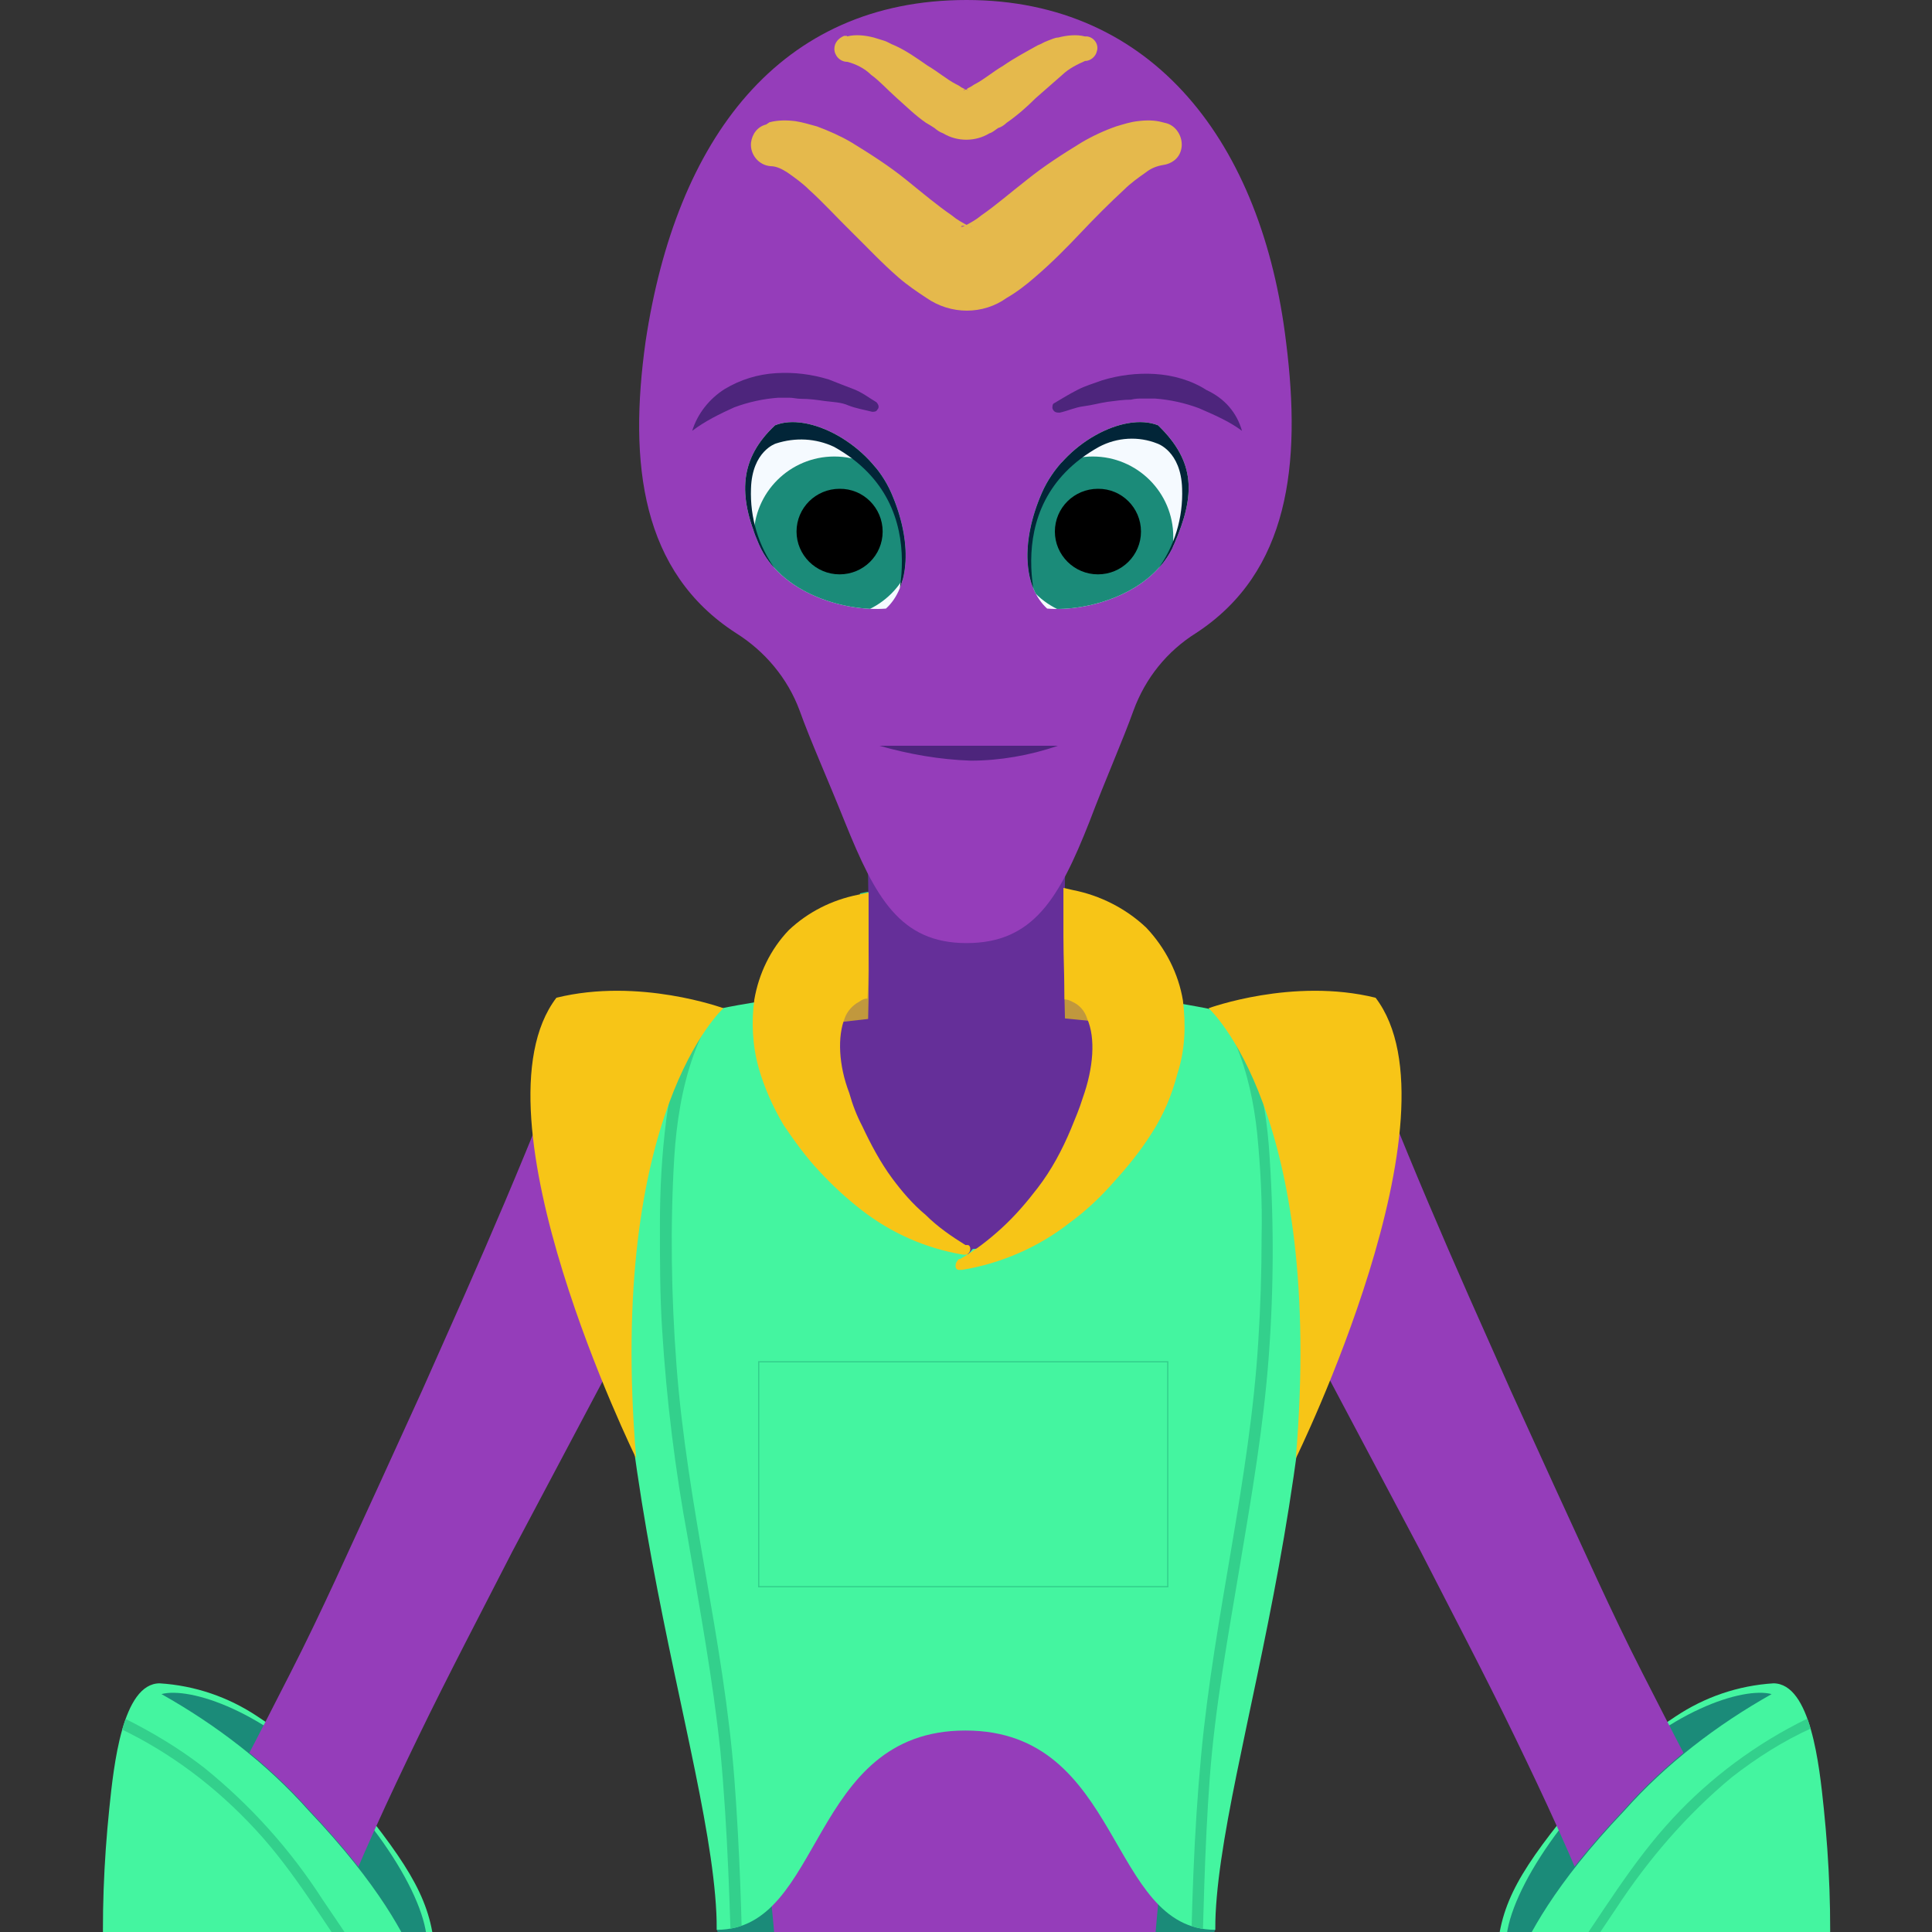 <?xml version="1.0" encoding="utf-8"?>
<!-- Generator: Adobe Illustrator 26.0.0, SVG Export Plug-In . SVG Version: 6.00 Build 0)  -->
<svg version="1.1" id="Layer_1" xmlns="http://www.w3.org/2000/svg" xmlns:xlink="http://www.w3.org/1999/xlink" x="0px" y="0px"
	 viewBox="0 0 700 700" style="enable-background:new 0 0 700 700;" xml:space="preserve">
<rect x="0" y="0" width="700" height="700" fill="#333333" stroke="none"/>
<style type="text/css">
	.st0{fill:#953DBA;}
	.st1{fill:#652F99;}
	.st2{fill:#C1983D;}
	.st3{fill:#F7C517;}
	.st4{clip-path:url(#SVGID_00000169538052319958314910000015172043898339733402_);}
	.st5{fill:#44F5A0;}
	.st6{fill:#33D08C;}
	.st7{fill:#1B8B79;}
	.st8{clip-path:url(#SVGID_00000092417613483140246520000000783989518022730672_);}
	.st9{clip-path:url(#SVGID_00000153688402848193600110000012796687305038148022_);}
	.st10{clip-path:url(#SVGID_00000139259164931089227020000001649754824791398070_);}
	.st11{clip-path:url(#SVGID_00000154411503883774041800000008606811072733015486_);}
	.st12{fill:none;stroke:#33D08C;stroke-width:0.447;stroke-miterlimit:10;}
	.st13{clip-path:url(#SVGID_00000171692335528752608080000010407806659825680516_);}
	.st14{fill:#F5FAFF;}
	.st15{fill:#022538;}
	.st16{clip-path:url(#SVGID_00000119109177645251239730000015779401726058924183_);}
	.st17{fill:#E5B94C;}
	.st18{fill:#4D257C;}
</style>
<g>
	<g transform="translate(-20 -21)">
		<g>
			<g>
				<g>
					<g>
						<g>
							<g>
								<path class="st0" d="M330,1823.1c-1.2,17.9,17.9,60.6,19.5,83.9c1.6,23.3-28.5,33.4-48,28.3c-7-1.9-10.5-7.8-12.5-15.1
									c-1.9-9.7-2.3-19.8-0.8-29.9c-11.7,3.9-21.1,9.3-44.5,23.7c-20.7,11.6-43.7,18.2-67.1,19.4c-8.2,0.4-16,0.4-24.2-0.8
									c-13.6-1.6-11.7-19-9.7-26.8c0.4-1.9,0.8-3.1,0.8-3.9c0,0,0,0,0-0.4c-17.5,2.7-35.5,2.7-53,0l-1.2-25.6c0-1.6,0-3.5,0.8-5
									c6.6-20.6,63.6-20.6,91.3-33.4c17.5-8.5,52.6-35.3,78-55.1c16.8-13.2,29.2-23.3,29.2-23.3l15.2-7.4l8.2-3.9
									c0.4,1.2,0.8,2.3,1.2,3.5c10.1,31.8,37,39.2,48,60.2C372.5,1833.6,330,1823.1,330,1823.1z"/>
								<path class="st1" d="M227.1,1900.4c0.4-2.3,1.2-3.9,1.2-3.9C228.2,1897.6,227.9,1899.2,227.1,1900.4z"/>
								<path class="st1" d="M111.7,1881.7c0,0,47.2-8.5,84.2-29.5c-12.9,7.8-46,29.5-52.6,50.1c-17.5,2.7-35.5,2.7-53,0
									L111.7,1881.7z"/>
								<path class="st1" d="M297.7,1821.9c0,0-6.6,48.9-9.4,68.7c-11.7,3.9-21.1,9.3-44.8,23.7c-20.7,11.6-43.7,18.2-67.1,19.4
									c25-5,40.9-21.4,66.7-47C262.6,1866.2,280.9,1844.4,297.7,1821.9z"/>
								<path class="st1" d="M201,1847.2c-1.2,0.8-2.7,1.6-3.9,2.3L201,1847.2z"/>
								<path class="st2" d="M329.6,1735.4c0,5.4-16.4,9.7-36.7,9.7c-20.2,0-36.7-4.3-36.7-9.7c0-5.4,16.4-9.7,36.7-9.7
									C313.2,1725.7,329.6,1730,329.6,1735.4z"/>
								<path class="st3" d="M293,1724.9c-20.3,0-36.7,4.7-36.7,10.5c0,5.8,16.4,10.5,36.7,10.5s36.7-4.7,36.7-10.5
									C329.6,1729.5,313.3,1724.9,293,1724.9z M293,1742c-12.9,0-23.4-3.1-23.4-7c0-3.9,10.5-6.6,23.4-6.6s23.8,3.1,23.8,6.6
									C316.8,1738.5,305.9,1742,293,1742z"/>
								<path class="st0" d="M308.6,1777.7c0,14-28.9,7.8-28.9,7.8l-37-453.4c12.1-3.5,24.6-5.4,37-6.2c8.2,0,14.8,1.2,16.8,5.4
									c60.1,149.9,11.7,274.5,12.1,443V1777.7z"/>
								<path class="st3" d="M329.6,1735.4v39.2c0,0.4,0,0.8,0,0.8c-1.2,4.3-11.3,7.8-24.6,8.9c-3.9,0.4-8.2,0.8-12.1,0.4
									c-19.1,0-34.7-4.3-36.7-9.7c0-0.4,0-0.8,0-0.8V1735c0,5.8,16.4,10.5,36.7,10.5c3.9,0,8.2,0,12.1-0.4
									C319.1,1743.9,329.6,1740,329.6,1735.4z"/>
								<path class="st3" d="M316.4,1735.4c0,3.9-10.5,7-23.8,7c-13.3,0-23.4-3.1-23.4-7h-13.3c0,5.8,16.4,10.5,36.7,10.5
									s36.7-4.7,36.7-10.5H316.4z"/>
								<path class="st0" d="M380.7,1811.8c11.3-21,38.2-28.7,48-60.2c0.4-1.2,0.8-2.3,1.2-3.5l8.2,3.9l15.2,7.4
									c0,0,12.5,10.1,28.9,23.3c25.3,19.8,60.4,46.6,78,55.1c27.7,13.2,84.6,13.2,91.3,33.4c0.4,1.6,0.8,3.5,0.8,5l-1.2,25.6
									c-17.5,2.7-35.5,2.7-53,0c0,0,0,0,0,0.4c0,0.8,0.4,1.9,0.8,3.9c1.6,7.8,3.9,25.2-10.1,26.8c-7.8,0.8-16,1.2-24.2,0.8
									c-23.8-1.2-46.8-7.8-67.1-19.4c-23.4-14-32.8-19.8-44.5-23.7c1.6,10.1,1.2,20.2-0.8,29.9c-1.9,7.4-5.5,13.2-12.5,15.1
									c-19.5,5-49.1-5-48-28.3c1.2-23.3,20.7-65.6,19.5-83.8C411.9,1823.1,369,1833.6,380.7,1811.8z"/>
								<path class="st1" d="M651.4,1902.3c-17.5,2.7-35.5,2.7-53,0c-6.6-20.6-39.8-42.3-52.6-50.1c37.4,21,84.2,29.5,84.2,29.5
									L651.4,1902.3z"/>
								<path class="st1" d="M498.5,1886.8c25.7,25.6,41.7,41.9,66.7,47c-23.8-1.2-46.8-7.8-67.5-19.4
									c-23.4-14.4-32.8-19.8-44.5-23.7c-2.7-19.8-9.4-68.7-9.4-68.7C461.1,1844.4,479,1866.2,498.5,1886.8z"/>
								<path class="st2" d="M485.6,1735.4c0,5.4-16.4,9.7-36.7,9.7c-20.2,0-36.7-4.3-36.7-9.7c0-5.4,16.4-9.7,36.7-9.7
									C469.2,1725.7,485.6,1730,485.6,1735.4z"/>
								<path class="st3" d="M412.3,1735.4c0,5.8,16.4,10.5,36.7,10.5c20.3,0,36.7-4.7,36.7-10.5c0-5.8-16.4-10.5-36.7-10.5
									C428.7,1724.9,412.3,1729.5,412.3,1735.4z M425.2,1735.4c0-3.9,10.9-6.6,23.8-6.6c12.9,0,23.4,3.1,23.4,6.6
									c0,3.5-10.5,7-23.4,7C435.7,1742,425.2,1738.9,425.2,1735.4z"/>
								<path class="st0" d="M433.4,1774.2c0.4-168.9-48-293.1,12.1-443c2-4.3,8.6-5.4,16.8-5.4c12.5,0.8,25,3.1,37,6.2l-37,453.4
									c0,0-28.9,6.2-28.9-7.8V1774.2z"/>
								<path class="st3" d="M436.5,1745.5c3.9,0.4,8.2,0.8,12.1,0.4c20.3,0,36.7-4.7,36.7-10.5v39.2c0,0.4,0,0.8,0,0.8
									c-1.9,5.4-17.5,9.7-36.7,9.7c-3.9,0-8.2,0-12.1-0.4c-13.3-1.2-23.4-4.7-24.6-8.9c0-0.4,0-0.8,0-0.8v-39.2
									C412.3,1740,422.4,1743.9,436.5,1745.5z"/>
								<path class="st3" d="M412.3,1735.4c0,5.8,16.4,10.5,36.7,10.5c20.3,0,36.7-4.7,36.7-10.5h-13.3c0,3.9-10.5,7-23.4,7
									c-12.9,0-23.8-3.1-23.8-7H412.3z"/>
								<path class="st1" d="M513.3,1896.5c0,0,0.4,1.6,1.2,3.9C514.1,1899.2,513.7,1897.6,513.3,1896.5z"/>
								<path class="st1" d="M544.5,1849.5c-1.2-0.8-2.7-1.6-3.9-2.3L544.5,1849.5z"/>
								<path class="st0" d="M501.2,1351.8c-1.2,5-3.1,10.1-5.1,14.8c-0.8,1.2-1.2,2.7-2,3.9c-3.9,7.4-10.1,15.1-18.7,17.9
									c-2,0.8-3.5,1.2-5.5,1.2c-17.5,1.2-23.8-25.6-25.3-34.2c0-0.4,0-0.4,0-0.8s0,0,0,0s0-0.8,0-1.2c0,0,0,0,0-0.4c0,0,0,0,0-0.4
									c0,0-0.4-7-1.6-19.4c-3.1-35.7-10.9-116.9-24.2-213.9c-7.8-56.3-17.5-118-29.6-179.4l-1.2-6.2
									c-11.3-57.1,56.5-85.4,56.5-85.4c0.8,0,2,0.4,2.7,0.8l1.2,0.4c2.7,0.8,5.1,1.9,7.4,3.5l0.4,0.4c1.2,0.8,2.7,1.6,4.3,2.3
									c1.6,0.8,3.1,1.9,4.7,3.1l2.3,1.9c1.6,1.2,3.1,2.7,5.1,4.7l2,1.9l0.4,0.4c0.8,0.8,1.6,1.9,2.7,2.7c1.2,0.8,1.6,1.6,2.3,2.7
									c3.1,3.9,5.8,7.8,8.6,12c5.5,9.3,10.1,19.4,13.3,29.9C577.3,1146.8,501.2,1351.8,501.2,1351.8z"/>
								<path class="st1" d="M456.8,1356.1c2.3,5.4,3.9,10.9,5.5,15.9c0.8,2.3,1.6,4.7,3.1,6.6c0.8,1.6,2.3,2.3,3.9,2.7
									c2,0.4,4.3,0,6.2-0.8c2.3-0.8,4.7-1.6,6.6-3.1c4.7-3.1,8.6-6.6,12.5-10.5c-1.6,5.8-4.3,11.3-9,15.1c-2.3,2.3-5.1,3.9-7.8,5
									c-3.1,1.6-6.6,1.9-10.1,1.6c-2-0.4-3.9-1.2-5.5-2.3c-1.6-1.2-2.7-2.7-3.5-4.3c-1.6-2.7-2.3-5.8-2.3-8.9
									C456,1367.7,456,1361.9,456.8,1356.1z"/>
								<path class="st0" d="M353,934.1c-40.6,205.8-56.9,418.5-56.9,418.5s-5.5,38-26.1,36.5c-23.4-1.6-31.2-37.7-31.2-37.7
									s-76.4-204.6,0-436.4c3.5-10.5,7.8-20.6,13.3-29.9c2.7-4.3,5.5-8.2,8.6-12c0.8-0.8,1.6-1.9,2.3-2.7
									c16.8-19.4,33.1-22.1,33.1-22.1S364,877,353,934.1z"/>
								<path class="st1" d="M252.8,1369.7c3.1,4.7,7,8.5,11.7,11.6c2,1.2,5.1,2.3,5.5,1.9c1.6-1.2,2.3-2.7,3.1-4.3
									c2.3-4.7,4.7-10.1,6.2-15.1c1.6-5,3.5-10.9,5.5-16.3c1.2,5.8,1.2,12,0.4,17.9c-0.8,5.8-2.7,11.6-5.5,17.5
									c-0.8,1.6-1.6,3.1-2.7,4.3c-2.7,3.9-8.2,4.7-12.1,2.3c-1.6-0.8-2.7-1.9-3.9-2.7C256.3,1382.1,253.2,1375.9,252.8,1369.7z"/>
								<path class="st0" d="M155.3,982.2c-5.8-10.9-17.9-43.9-17.9-43.9s-8.2-14.4-19.9-15.9c-13.3-1.9-25.7,12.8-25.7,12.8
									c-8.6,19.4-21.1,36.9-36.3,51.6c-23.4,21.7-44.5,33-31.6,48.9c12.9,15.9,26.5,13.2,39-3.9c5.1-6.6,9.7-12.4,14-17.1
									c-1.2,4.3-2.7,8.5-4.3,12.4c-12.1,29.5-26.1,48.5-8.2,57.5c17.9,8.9,29.6,0.8,33.9-20.2c4.3-21,10.5-34.9,12.5-45
									c0,0,10.1-29.9,11.7-28.3c1.6,1.6,3.9,15.9,12.1,31.8c8.2,15.9,32,12.4,39,0.8C180.7,1012.1,161.2,993.5,155.3,982.2z"/>
								<g>
									<defs>
										<path id="SVGID_1_" d="M177.6,736.9c-2.7,64.4-23,138.6-23,199.9c0,12-17.5,27.2-37,27.2c-3.5,0-6.6-0.4-9.7-1.2
											c-15.2-3.9-27.3-15.5-27.3-25.6c0-58.6-20.7-137.8-23-202.3c-0.8-19.4,0-39.2,2-58.6c1.6-15.5,4.7-45.4,18.3-45.4
											c12.9,0.8,25,5,35.5,12c16,10.5,30,23.7,42.1,38.4C172.9,703.9,178.3,715.9,177.6,736.9z"/>
									</defs>
									<clipPath id="SVGID_00000072239206220296320300000012826156434701666691_">
										<use xlink:href="#SVGID_1_"  style="overflow:visible;"/>
									</clipPath>
									<g style="clip-path:url(#SVGID_00000072239206220296320300000012826156434701666691_);">
										<path class="st5" d="M177.6,736.9c-2.7,64.4-23,138.6-23,199.9c0,12-17.5,27.2-37,27.2c-3.5,0-6.6-0.4-9.7-1.2
											c-15.2-3.9-27.3-15.5-27.3-25.6c0-58.6-20.7-137.8-23-202.3c-0.8-19.4,0-39.2,1.9-58.6c1.6-15.5,4.7-45.4,18.3-45.4
											c12.9,0.8,25,5,35.5,12c16,10.5,30,23.7,42.1,38.4C172.9,703.9,178.3,715.9,177.6,736.9z"/>
										<path class="st6" d="M153,740c-3.1,28.7-5.8,57.1-7.8,85.8c-1.9,26.4-3.5,53.2-4.7,79.6c-0.8,17.1-1.2,34.2-1.6,50.9
											c0,1.2,0.8,1.9,1.9,1.9c1.2,0,2-0.8,2-1.9c0.8-28.7,1.6-57.5,3.1-86.2c1.6-26.8,3.5-53.2,5.8-79.6
											c1.6-17.1,3.1-33.8,5.1-50.9C157.3,737.6,153.4,737.6,153,740z"/>
										<path class="st6" d="M63.3,647.2c18.7,8.9,35.1,21.4,49.1,36.5c14.8,15.9,25.3,34.6,37.8,52c7,10.1,15.2,19.8,24.2,28.3
											c2,1.6,4.7-1.2,2.7-2.7c-16.4-15.1-27.7-33.8-40.2-52c-11.7-18.2-26.1-34.2-42.9-47.8c-9-7-18.7-12.8-28.9-17.9
											C62.9,642.5,61,646,63.3,647.2z"/>
										<path class="st7" d="M142.1,668.2c25.7,27.2,39,56.7,29.6,65.6c-5.1-11.6-14-29.5-39.8-56.7
											C116.7,660,98.4,646,78.5,634.8C88.6,632.1,116.3,640.6,142.1,668.2z"/>
									</g>
								</g>
								<path class="st0" d="M584.7,982.2c5.8-10.9,17.9-43.9,17.9-43.9s8.2-14.4,19.9-15.9c13.3-1.9,25.7,12.8,25.7,12.8
									c8.6,19.4,21.1,36.9,36.3,51.6c23.4,21.7,44.5,33,31.6,48.9c-12.9,15.9-26.5,13.2-39-3.9c-5.1-6.6-9.7-12.4-14-17.1
									c1.2,4.3,2.7,8.5,4.3,12.4c12.1,29.5,26.1,48.5,8.2,57.5c-17.9,8.9-29.6,0.8-33.9-20.2c-4.3-21-10.5-34.9-12.5-45
									c0,0-10.1-29.9-11.7-28.3c-1.6,1.6-3.9,15.9-12.1,31.8c-8.2,15.9-32,12.4-39,0.8C559.3,1012.1,579.2,993.5,584.7,982.2z"/>
								<g>
									<defs>
										<path id="SVGID_00000034795424631389705640000007317038619955529102_" d="M562.4,736.9c2.7,64.4,23,138.6,23,199.9
											c0,12,17.5,27.2,37,27.2c3.5,0,6.6-0.4,10.1-1.2c15.2-3.9,27.3-15.5,27.3-25.6c0-58.6,20.7-137.8,23-202.3
											c0.8-19.4,0-39.2-2-58.6c-1.6-15.5-4.7-45.4-18.3-45.4c-12.9,0.8-25,5-35.5,12c-16,10.5-30,23.3-42.1,38.4
											C567.1,703.9,561.7,715.9,562.4,736.9z"/>
									</defs>
									<clipPath id="SVGID_00000084504192144019739100000009869713418844546948_">
										<use xlink:href="#SVGID_00000034795424631389705640000007317038619955529102_"  style="overflow:visible;"/>
									</clipPath>
									<g style="clip-path:url(#SVGID_00000084504192144019739100000009869713418844546948_);">
										<path class="st5" d="M562.4,736.9c2.7,64.4,23,138.6,23,199.9c0,12,17.5,27.2,37,27.2c3.5,0,6.6-0.4,10.1-1.2
											c15.2-3.9,27.3-15.5,27.3-25.6c0-58.6,20.7-137.8,23-202.3c0.8-19.4,0-39.2-1.9-58.6c-1.6-15.5-4.7-45.4-18.3-45.4
											c-12.9,0.8-25,5-35.5,12c-16,10.5-30,23.3-42.1,38.4C567.1,703.9,561.7,715.9,562.4,736.9z"/>
										<path class="st6" d="M583.5,740c3.1,28.7,5.8,57.1,8.2,85.8c2,26.4,3.5,53.2,4.7,79.6c0.8,17.1,1.2,34.2,1.6,50.9
											c0,1.2,0.8,1.9,1.9,1.9c1.2,0,2-0.8,2-1.9c-0.8-28.7-1.6-57.5-3.1-86.2c-1.6-26.8-3.5-53.2-5.8-79.6
											c-1.6-17.1-3.1-33.8-5.1-50.9C587,737.6,583.1,737.6,583.5,740z"/>
										<path class="st6" d="M674.8,643.7c-18.3,8.9-35.1,21.4-48.7,36.1c-14.8,15.9-25.7,34.6-38.2,52.4
											c-7,10.5-15.2,20.2-24.6,28.7c-1.9,1.6,0.8,4.3,2.7,2.7c16-14.8,27.3-33,39.4-50.9c11.7-17.9,25.7-34.2,42.1-47.8
											c9-7,18.7-13.2,29.2-17.9C679,646,677.1,642.5,674.8,643.7z"/>
										<path class="st7" d="M598.3,668.2c-25.7,27.2-39,56.7-29.6,65.6c5.1-11.6,14-29.5,39.8-56.7
											c15.2-17.1,33.5-31.1,53.4-42.3C651.7,632.1,624.1,640.6,598.3,668.2z"/>
									</g>
								</g>
								<g>
									<defs>
										<path id="SVGID_00000078737210774966788310000004340601259286451641_" d="M316.8,445.3l-37.4-52.4l-81.9-6.6L78.5,634.4
											c19.9,11.3,38.2,25.2,53.4,42.3c25.7,27.2,35.1,45,39.8,56.7c1.6-1.6,2.3-3.5,2.7-5.4L316.8,445.3z"/>
									</defs>
									<clipPath id="SVGID_00000177448626597180015040000011240231396862635921_">
										<use xlink:href="#SVGID_00000078737210774966788310000004340601259286451641_"  style="overflow:visible;"/>
									</clipPath>
									<g style="clip-path:url(#SVGID_00000177448626597180015040000011240231396862635921_);">
										<path class="st0" d="M279.3,447.3c-0.4,1.6-1.2,2.7-2,4.3c-12.5,21.7-24.6,43.5-36.7,65.6l-17.5,33l-17.5,33
											c-11.3,22.1-23,44.3-33.9,66.8c-10.9,22.5-21.4,45-30.4,68.3c-5.1,13.6-19.9,21-33.9,17.1c-1.2-0.4-2.3-0.8-3.1-1.2
											C89.4,728.3,82,712,87.9,697.3c0.8-1.6,1.2-2.7,1.9-4.3c12.9-21.4,24.2-43.9,35.5-66c11.3-22.1,21.4-45,32-67.9l15.6-34.2
											l15.2-34.2c10.1-22.9,19.9-45.8,29.2-69.1c7-17.1,26.5-25.6,43.7-18.6C278.2,410,286.4,430.6,279.3,447.3z"/>
									</g>
								</g>
								<g>
									<defs>
										<path id="SVGID_00000141450691706235045260000017572185799258034367_" d="M423.6,445.3l37.4-52.4l81.9-6.6l118.9,248.1
											c-19.9,11.3-38.2,25.2-53.4,42.3c-25.7,27.2-35.1,45-39.8,56.7c-1.6-1.6-2.3-3.5-2.7-5.4L423.6,445.3z"/>
									</defs>
									<clipPath id="SVGID_00000127008647978616780000000006579450503891352756_">
										<use xlink:href="#SVGID_00000141450691706235045260000017572185799258034367_"  style="overflow:visible;"/>
									</clipPath>
									<g style="clip-path:url(#SVGID_00000127008647978616780000000006579450503891352756_);">
										<path class="st0" d="M461.1,447.3c0.4,1.6,1.2,2.7,2,4.3c12.5,21.7,24.6,43.5,36.7,65.6l17.5,33l17.5,33
											c11.3,22.1,23,44.3,33.9,66.8c10.9,22.5,21.4,45,30.4,68.3c5.1,13.6,19.9,21,33.9,17.1c1.2-0.4,2.3-0.8,3.1-1.2
											c14.8-5.8,22.2-22.1,16.4-36.9c-0.8-1.6-1.2-2.7-2-4.3c-12.9-21.4-24.2-43.9-35.5-66c-11.3-22.1-21.4-45-32-67.9
											l-15.6-34.2l-15.2-34.2c-10.1-22.9-19.9-45.8-29.2-69.1c-7-17.1-26.5-25.6-43.7-18.6C462.2,410,454,430.6,461.1,447.3z"/>
									</g>
								</g>
								<path class="st2" d="M488,809.5c0,22.5-52.4,40.8-117,40.8S254,832,254,809.5c0-22.5,52.4-40.8,117-40.8S488,787,488,809.5z
									"/>
								<path class="st7" d="M460.3,720.2c0-47-40.6-90.1-90.5-90.1c-49.9,0-90.1,43.1-90.1,90.1c7.8,19.4,25.3,38.8,90.1,38.8
									C434.5,759,449.4,746.6,460.3,720.2z"/>
								<path class="st0" d="M457.2,858.4L422.4,872l-52.3,20.6L282.1,858c0,0,21.8-45,21.8-82.3c0-10.5-0.8-25.6-2.3-41.9
									c-3.5-42.3-9.7-93.6-9.7-93.6s16.8-32.6,77.6-32.6c60.8,0,77.6,32.6,77.6,32.6s-11.7,98.2-11.7,135.5
									S457.2,858.4,457.2,858.4z"/>
								<g>
									<defs>
										<path id="SVGID_00000123408999852361121130000011025621929740839310_" d="M460.3,720.2c-39,0-33.5-72.2-90.5-72.2
											s-51.1,72.2-90.1,72.2c0-62.5-52.6-185.6-30-324.9c56.2-22.1,179.4-22.5,240.6,0C511.8,537.3,460.3,660,460.3,720.2z"/>
									</defs>
									<clipPath id="SVGID_00000083798170003582478380000003488444995228830848_">
										<use xlink:href="#SVGID_00000123408999852361121130000011025621929740839310_"  style="overflow:visible;"/>
									</clipPath>
									<g style="clip-path:url(#SVGID_00000083798170003582478380000003488444995228830848_);">
										<path class="st5" d="M215,368.8h300.3v399.9H215V368.8z"/>
										<path class="st6" d="M289.5,369.6c-17.5,14-25.3,35.7-28.1,57.1c-1.6,12.4-2.3,25.2-2.3,38c0,12.8,0,25.6,0.8,38
											c1.6,25.6,4.7,50.9,9.4,76.1c4.3,25.6,9,50.9,11.7,76.5c2.7,28.7,3.5,57.8,4.3,86.6c0,2.3,3.9,2.3,3.9,0
											c-0.4-25.6-1.2-50.9-3.1-76.1c-1.9-25.2-6.2-50.1-10.5-74.9c-4.3-24.8-8.6-50.1-10.5-75.3c-1.9-25.2-2.3-50.5-0.8-75.3
											c1.6-24.8,7.8-51.6,28.1-67.9C294.2,370.8,291.4,368.1,289.5,369.6z"/>
										<path class="st6" d="M448.2,372.7c17.9,14.4,25,36.9,27.3,59c1.2,12.4,1.9,24.8,1.6,37.3c0,12.8-0.4,25.6-1.2,38
											c-3.1,50.5-16,99.4-20.7,149.9c-2.7,28.7-3.5,57.1-3.9,85.8c0,1.2,0.8,1.9,1.9,1.9s2-0.8,2-1.9
											c0.8-25.6,1.2-51.6,3.1-77.3c1.9-25.6,6.6-51.2,10.9-76.9c4.3-25.6,8.6-50.5,10.5-76.1c1.9-25.6,1.9-51.2,0-76.5
											c-2-24.5-9-50.5-28.9-66.4C449,368.1,445.8,370.8,448.2,372.7z"/>
										<path class="st12" d="M294.9,514.4h148.2v81.5H294.9V514.4z"/>
									</g>
								</g>
								<path class="st6" d="M413.1,388.6c0,0-14-8.5-43.3-8.5c-29.2,0-43.3,8.5-43.3,8.5l5.1-43.9c0,0,9.4-2.7,38.2-2.7
									c28.9,0,36.7,2.3,36.7,2.3L413.1,388.6z"/>
								<path class="st2" d="M370.2,472.1c0,0,54.2-11.6,60.8-73.4c6.6-61.7-99.8-44.3-111.9-27.2
									C305.5,391,295.3,430.2,370.2,472.1z"/>
								<path class="st1" d="M296.9,394.5l71.4-8.2l71,7l-68.6,82.3L296.9,394.5z"/>
								<path class="st1" d="M409.6,445.3c0,0-10.9,28.3-39.4,28.3c-28.5,0-39.4-28.3-39.4-28.3c3.1-27.6,4.3-55.1,3.9-82.7
									c0-54-2.7-98.2-2.7-98.2h76.4c0,0-2.7,44.3-2.7,98.6C405.3,390.2,406.5,417.8,409.6,445.3z"/>
								<path class="st3" d="M446.6,410c-2,7.8-5.1,15.1-9.4,21.7c-3.9,6.2-8.6,12-13.6,17.5c-4.7,5.4-10.1,10.5-16,14.8
									c-11.3,8.9-25,14.8-39,17.1c-0.4,0-0.4,0-0.8,0h-0.4c-0.8,0-1.2-0.8-1.2-1.2c0-1.2,0.4-1.9,1.2-2.7h0.4
									c5.5-3.1,10.5-7,15.2-11.3s9-9.3,12.9-14.4c5.1-6.6,9-14,12.1-21.4c1.6-3.9,3.1-7.4,4.3-11.3c3.9-10.9,4.7-21.7,1.6-28.7
									c-0.8-2.7-2.7-5-5.5-6.2c-0.8-0.4-1.6-0.8-2.7-0.8c0-7-0.4-14.8-0.4-22.9c0-5.8,0-11.6,0-17.5l3.5,0.8
									c9.7,1.9,19.1,6.6,26.5,13.6c7,7.4,11.7,16.7,13.3,26.4C449.7,392.5,449.4,401.5,446.6,410z"/>
								<path class="st3" d="M371.4,474.4c-0.4,0.8-0.8,1.2-1.6,1.2h-0.4H369c-13.6-2.3-26.1-7.8-37-16.3c-5.5-4.3-10.5-8.9-15.2-14
									c-4.7-5-9-10.9-12.9-16.7c-3.9-6.6-7-13.6-9-20.6c-2.3-8.2-2.7-16.7-1.6-24.8c1.6-9.3,5.8-18.2,12.5-25.2
									c7-6.6,15.6-10.9,25-12.8l3.9-0.8c0,5.4,0,10.9,0,16.7c0,7.8,0,14.8-0.4,21.7c-1.2,0-1.9,0.4-3.1,1.2
									c-2.3,1.2-4.3,3.5-5.1,5.8c-2.7,6.6-2.3,17.1,1.6,27.2c1.2,4.3,2.7,8.2,4.7,12c3.1,6.6,6.6,13.2,10.9,19
									c3.5,4.7,7.4,9.3,12.1,13.2c4.3,4.3,9.4,7.8,14.4,10.9h0.4h0.4C371.4,472.1,371.8,473.3,371.4,474.4z"/>
								<path class="st3" d="M457.9,386.3c0,0,42.1,37.7,31.6,163.1c0,0,61.2-124.6,28.9-166.9C488.4,375.1,457.9,386.3,457.9,386.3
									z"/>
								<path class="st3" d="M282.1,386.3c0,0-42.1,37.7-31.6,163.1c0,0-61.2-124.6-28.9-166.9C251.6,375.1,282.1,386.3,282.1,386.3
									z"/>
								<path class="st3" d="M488,808.3v59c-9,7.4-19.1,13.2-29.6,17.9c-28.5,12.8-67.1,24.5-87.4,32.2
									c-27.7-11.3-98.7-32.6-117-50.1v-59c18.3,22.5,83.1,36.5,117,50.1c22.2-8.9,59.3-18.2,87.4-31.1
									C469.2,823.1,479.4,816.5,488,808.3z"/>
								<path class="st0" d="M453.3,250.4c-10.5,6.6-18.3,16.3-22.6,28c-3.9,10.9-10.1,24.8-16,40.4c-10.9,27.6-20.3,43.9-44.5,43.9
									c-24.2,0-33.1-16.7-44.1-43.9c-6.2-15.5-12.5-29.5-16.4-40.4c-4.3-11.6-12.5-21.4-23-28c-34.3-22.1-39-61.3-32.8-105.6
									C264.9,71.5,302.3,21,370.2,21C438,21,477.4,73,486,145.2C491.5,189.1,487.2,228.3,453.3,250.4z"/>
								<g>
									<defs>
										<path id="SVGID_00000142172050952896877590000014793067930010259377_" d="M342.9,199.6c7.8,17.9,6.6,34.2-1.9,41.9
											c-14.8,1.2-38.2-5.4-46-23.3c-7.8-17.9-7-31.1,5.8-43.1C312.9,170.1,335.1,181.7,342.9,199.6z"/>
									</defs>
									<clipPath id="SVGID_00000056425133304970265100000006821478744387389058_">
										<use xlink:href="#SVGID_00000142172050952896877590000014793067930010259377_"  style="overflow:visible;"/>
									</clipPath>
									<g style="clip-path:url(#SVGID_00000056425133304970265100000006821478744387389058_);">
										<path class="st14" d="M277.4,159.2h81.9v93.2h-81.9V159.2z"/>
										<path class="st7" d="M351.5,215.5c0,16.1-13.1,29.1-29.2,29.1c-16.2,0-29.2-13-29.2-29.1c0-16.1,13.1-29.1,29.2-29.1
											C338.4,186.4,351.5,199.4,351.5,215.5z"/>
										<path d="M339.8,213.6c0,8.6-7,15.5-15.6,15.5c-8.6,0-15.6-7-15.6-15.5c0-8.6,7-15.5,15.6-15.5
											C332.8,198,339.8,205,339.8,213.6z"/>
										<path class="st15" d="M342.1,248.9c0,0,19.1-44.3-19.9-66c-6.6-3.1-14-3.5-21.1-1.2c0,0-8.6,2.7-9,16.3
											c-0.4,10.5,2.7,21,9,29.5l-23.4-0.8l-10.9-86.6l68.2,3.5l33.5,98.2L342.1,248.9z"/>
									</g>
								</g>
								<g>
									<defs>
										<path id="SVGID_00000020363708732838903840000001045741596397807248_" d="M397.5,199.6c-7.8,17.9-6.6,34.2,1.9,41.9
											c14.8,1.2,38.2-5.4,46-23.3c7.8-17.9,7.8-29.9-5.8-43.1C427.1,170.1,405.3,181.7,397.5,199.6z"/>
									</defs>
									<clipPath id="SVGID_00000148629877948567581020000015369042165313771947_">
										<use xlink:href="#SVGID_00000020363708732838903840000001045741596397807248_"  style="overflow:visible;"/>
									</clipPath>
									<g style="clip-path:url(#SVGID_00000148629877948567581020000015369042165313771947_);">
										<path class="st14" d="M378.8,163.1h85.8v85.4h-85.8V163.1z"/>
										<path class="st7" d="M445.1,215.5c0,16.1-13.1,29.1-29.2,29.1c-16.2,0-29.2-13-29.2-29.1c0-16.1,13.1-29.1,29.2-29.1
											C432,186.4,445.1,199.4,445.1,215.5z"/>
										<path d="M433.4,213.6c0,8.6-7,15.5-15.6,15.5c-8.6,0-15.6-7-15.6-15.5c0-8.6,7-15.5,15.6-15.5
											C426.4,198,433.4,205,433.4,213.6z"/>
										<path class="st15" d="M398.3,248.9c0,0-19.1-44.3,19.9-66c6.6-3.5,14.4-3.9,21.1-1.2c0,0,8.6,2.7,9,16.3
											c0.4,10.5-2.7,21-9,29.5l23-0.4l10.9-86.6l-68.2,3.5l-33.5,98.2L398.3,248.9z"/>
									</g>
								</g>
								<path class="st17" d="M298.8,65.3c3.1-0.8,6.2-0.8,9.4-0.4c2.7,0.4,5.1,1.2,7.8,1.9c4.3,1.6,8.6,3.5,12.5,5.8
									c7,4.3,13.6,8.5,19.9,13.6c5.8,4.7,11.3,9.3,16.4,12.8c1.9,1.6,3.9,2.7,6.2,3.9c1.6,0.8,2,0.4-0.8,0c-2.7-0.4-2.3,0.8-0.8,0
									c2.3-1.2,4.3-2.3,6.2-3.9c5.1-3.5,10.5-8.2,16.4-12.8c6.2-5,12.9-9.3,19.9-13.6c3.9-2.3,8.2-4.3,12.5-5.8
									c2.7-0.8,5.1-1.6,7.8-1.9c3.1-0.4,6.2-0.4,9,0.4l1.6,0.4c3.9,1.2,6.2,5.8,5.1,9.7c-0.8,3.1-3.5,5-6.6,5.4
									c-2.3,0.4-4.3,1.2-6.2,2.7c-2.7,1.9-5.5,3.9-7.8,6.2c-5.1,4.7-10.5,10.1-15.6,15.5c-5.1,5.4-10.5,10.9-16.8,16.3
									c-3.1,2.7-6.6,5.4-10.1,7.4c-8.6,6.2-20.3,6.2-29.2,0c-3.5-2.3-7-4.7-10.1-7.4c-6.2-5.4-11.3-10.9-16.8-16.3
									c-5.5-5.4-10.5-10.9-15.6-15.5c-2.3-2.3-5.1-4.3-7.8-6.2c-1.9-1.2-3.9-2.3-6.2-2.3c-4.3-0.4-7.4-4.3-7-8.5
									c0.4-3.1,2.3-5.8,5.5-6.6L298.8,65.3z"/>
								<path class="st17" d="M326.9,34.2c3.1-0.8,6.6-0.4,9.7,0.4c1.2,0.4,2.7,0.8,3.9,1.2c1.2,0.4,2.3,1.2,3.5,1.6
									c4.3,1.9,8.2,4.7,12.1,7.4c3.9,2.3,7,5,10.1,6.6c0.8,0.4,1.6,0.8,2,1.2l0.8,0.4l0.8,0.4c1.2,0.4,1.2,0,0,0
									c-1.2,0-0.8,0.4,0.4,0l0.4-0.4l0.8-0.4c0.8-0.4,1.2-0.8,2-1.2c3.1-1.6,6.2-4.3,10.1-6.6c3.9-2.7,8.2-5,12.5-7.4
									c1.2-0.4,2.3-1.2,3.5-1.6c1.2-0.4,2.7-1.2,3.9-1.2c3.1-0.8,6.6-1.2,9.7-0.4h0.8c2.7,0.4,4.3,3.1,3.5,5.4
									c-0.4,1.9-2.3,3.5-4.3,3.5c-2.7,1.2-5.8,2.7-8.2,5c-3.1,2.7-6.2,5.4-9.7,8.5c-3.1,3.1-6.6,6.2-10.5,8.9
									c-0.8,0.8-2,1.6-3.1,1.9c-1.2,0.8-2,1.6-3.1,1.9c-5.1,3.1-11.7,3.1-16.8,0c-1.2-0.4-2.3-1.2-3.1-1.9
									c-1.2-0.8-1.9-1.2-3.1-1.9c-3.9-2.7-7-5.8-10.5-8.9c-3.5-3.1-6.2-6.2-9.4-8.5c-2.3-2.3-5.5-3.9-8.6-4.7
									c-2.7,0-4.7-2.3-4.7-4.7c0-2.3,1.6-3.9,3.5-4.7H326.9z"/>
								<path class="st18" d="M403.3,291.2c-10.1,3.5-21.1,5.4-31.6,5.4c-11.3-0.4-22.2-2.3-33.1-5.4H403.3z"/>
								<path class="st18" d="M270.8,177.1c1.9-6.2,6.2-11.6,11.7-15.1c5.8-3.5,12.1-5.4,18.7-5.8c6.6-0.4,12.9,0.4,19.1,2.3
									c3.1,1.2,5.8,2.3,9,3.5c3.1,1.2,5.5,3.1,8.2,4.7c0.8,0.8,1.2,1.9,0.4,2.7c-0.4,0.8-1.2,0.8-1.9,0.8
									c-3.1-0.8-5.8-1.2-8.6-2.3c-2.7-1.2-5.5-1.2-8.6-1.6c-2.7-0.4-5.5-0.8-8.6-0.8c-1.6,0-2.7-0.4-4.3-0.4c-1.6,0-2.7,0-3.9,0
									c-5.5,0.4-10.9,1.6-16,3.5C280.9,170.9,275.4,173.6,270.8,177.1z"/>
								<path class="st18" d="M470,177.1c-4.7-3.5-10.1-5.8-15.6-8.2c-5.1-1.9-10.5-3.1-16-3.5c-1.2,0-2.7,0-4.3,0
									c-1.6,0-2.7,0-4.3,0.4c-2.7,0-5.5,0.4-8.6,0.8c-2.7,0.4-5.5,1.2-8.6,1.6c-3.1,0.4-5.5,1.6-8.6,2.3h-0.4
									c-1.2,0-1.9-0.4-2.3-1.6c0-0.8,0-1.6,0.8-1.9c2.7-1.6,5.1-3.1,8.2-4.7c3.1-1.6,5.8-2.3,9-3.5c6.2-1.9,12.9-2.7,19.1-2.3
									c6.6,0.4,13.3,2.3,18.7,5.8C463.8,165.4,468.1,170.5,470,177.1z"/>
							</g>
						</g>
					</g>
				</g>
			</g>
		</g>
	</g>
</g>
</svg>
